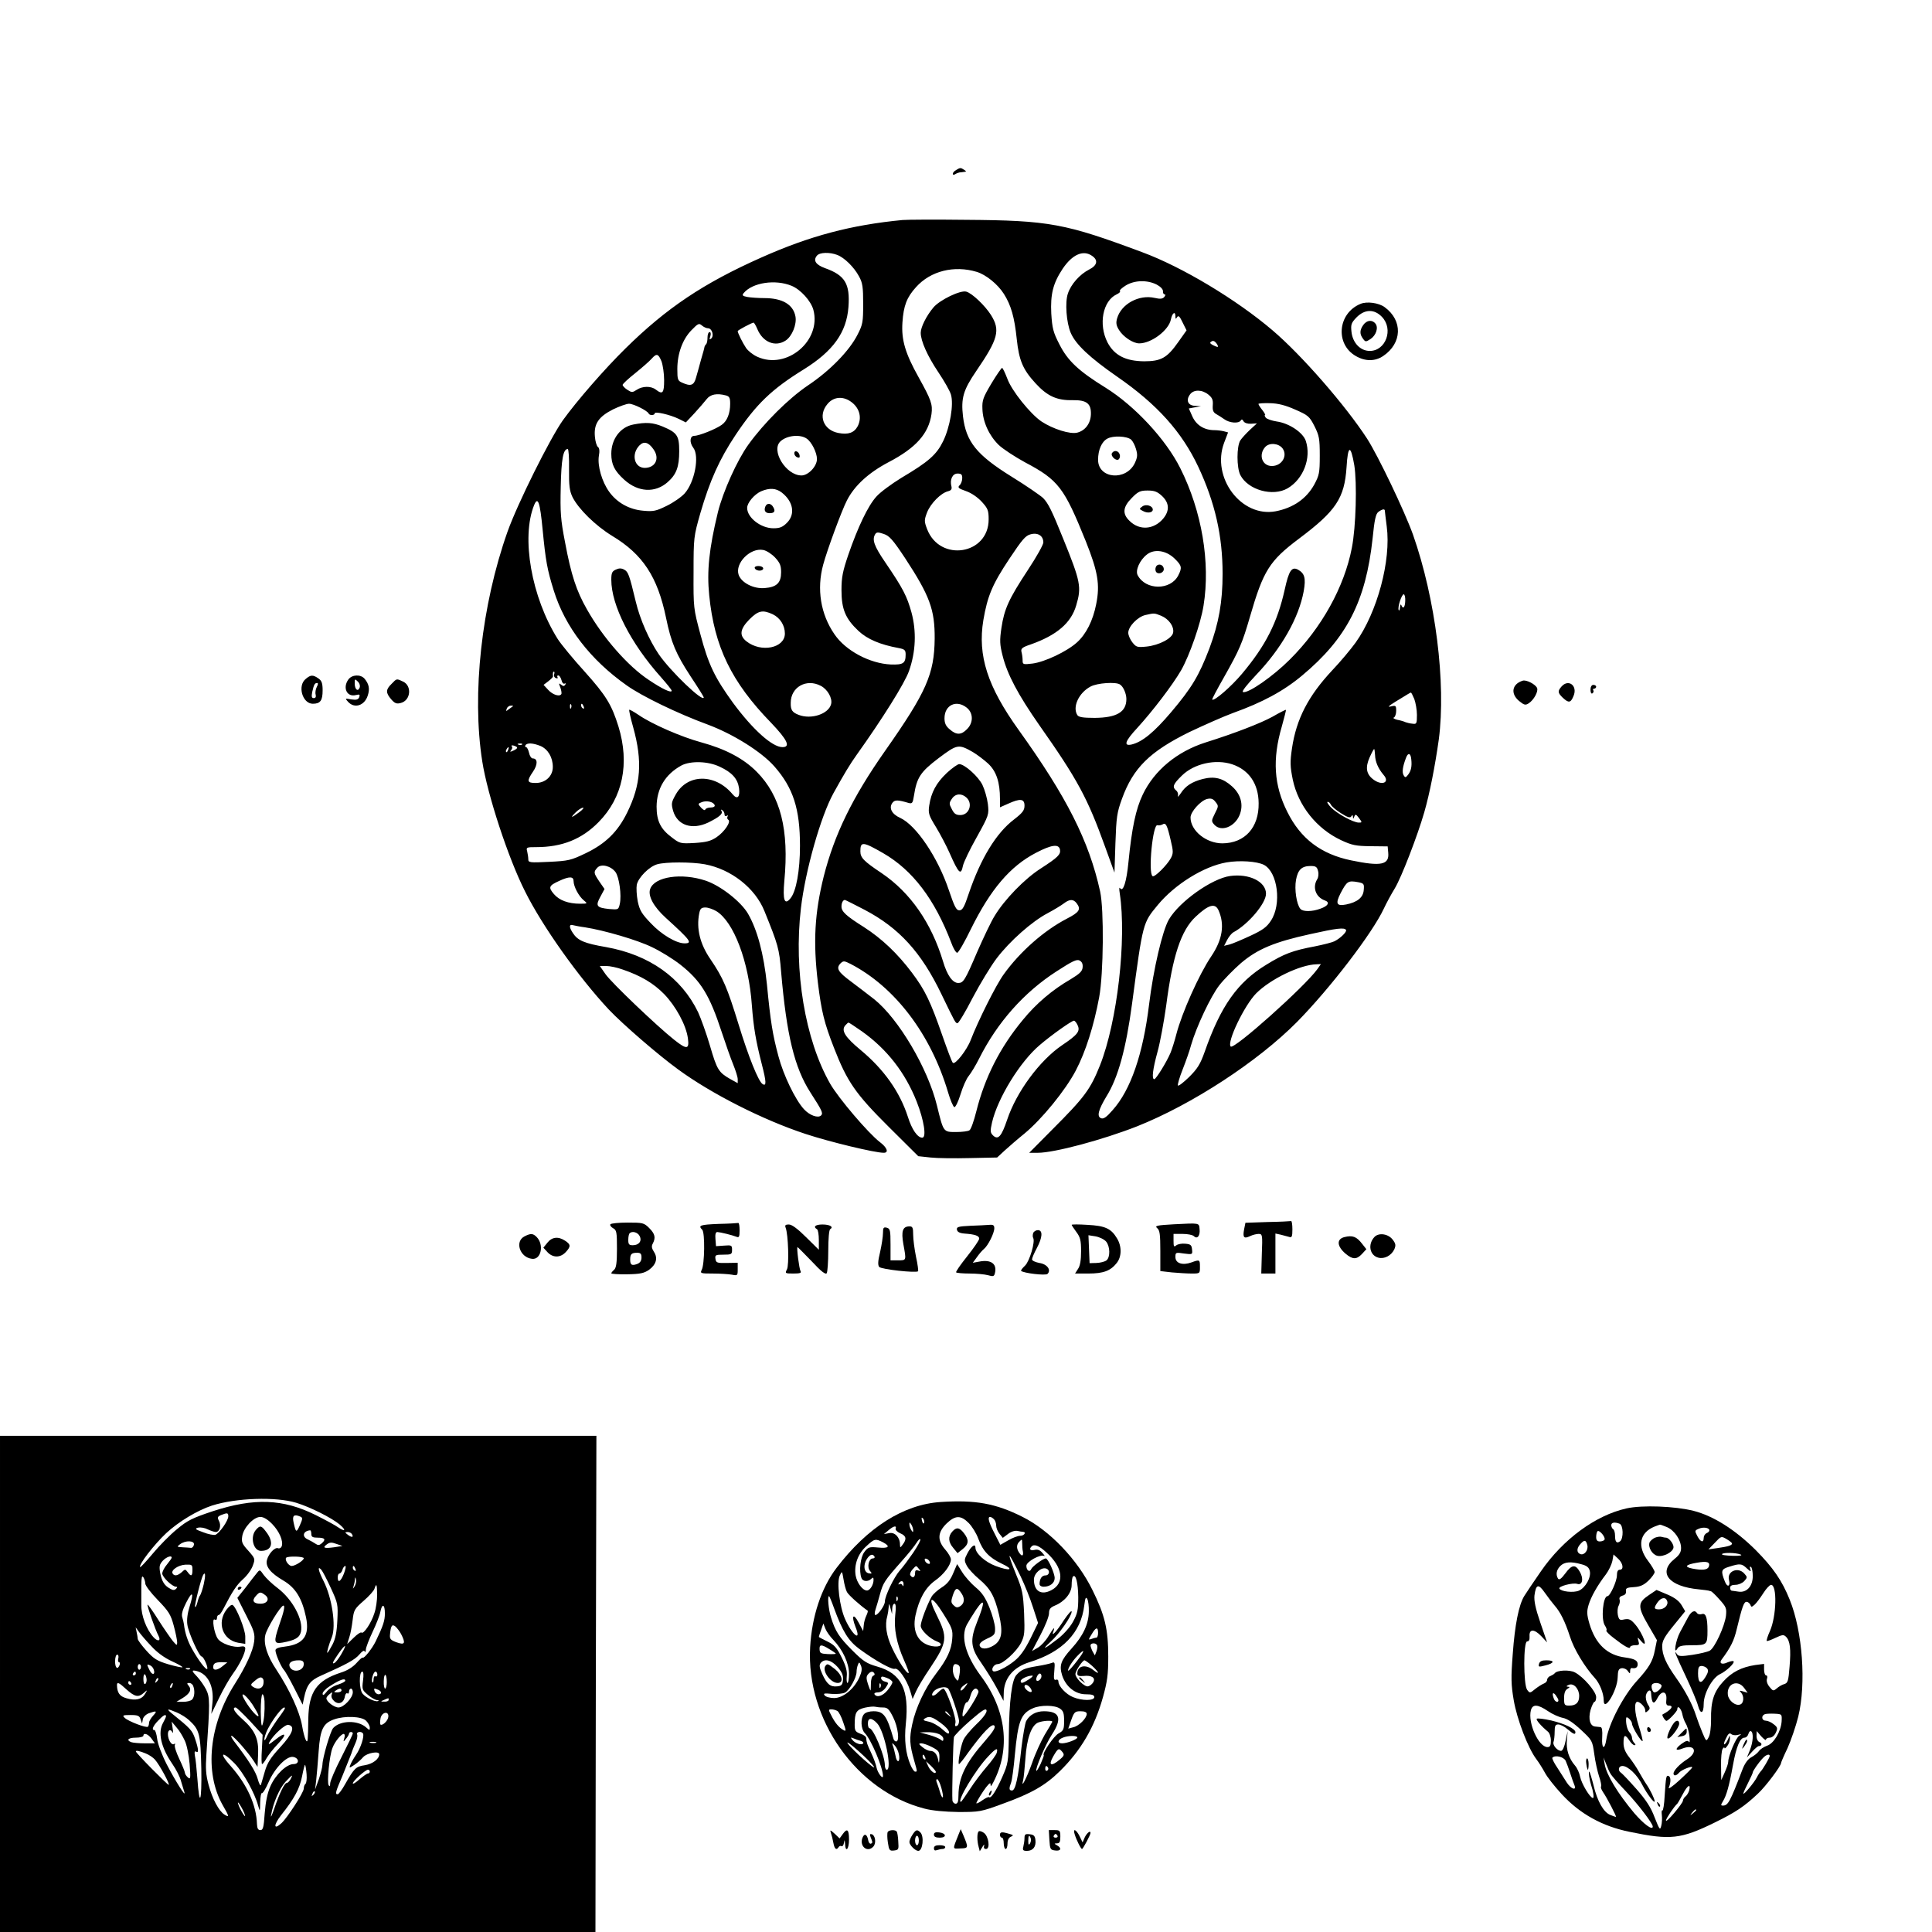 <?xml version="1.0" standalone="no"?>
<!DOCTYPE svg PUBLIC "-//W3C//DTD SVG 20010904//EN"
 "http://www.w3.org/TR/2001/REC-SVG-20010904/DTD/svg10.dtd">
<svg version="1.0" xmlns="http://www.w3.org/2000/svg"
 width="1024pt" height="1024pt" viewBox="0 0 1024 1024"
 preserveAspectRatio="xMidYMid meet">

<g transform="translate(0,1024) scale(0.1,-0.1)"
fill="#000000" stroke="none">
<path d="M5068 9339 c-10 -5 -18 -15 -18 -20 0 -6 6 -7 13 -2 6 4 17 8 22 9 6
0 17 2 25 3 13 1 13 2 0 11 -18 12 -21 12 -42 -1z"/>
<path d="M4785 9074 c-273 -26 -492 -84 -750 -199 -306 -136 -503 -268 -720
-482 -110 -108 -258 -278 -332 -381 -68 -96 -240 -441 -293 -590 -138 -390
-190 -860 -134 -1217 28 -179 138 -514 227 -690 92 -185 285 -456 444 -626 75
-79 261 -240 367 -317 176 -129 450 -268 675 -342 127 -42 367 -100 415 -100
28 0 18 28 -21 57 -61 47 -218 231 -263 309 -133 233 -194 598 -155 930 23
199 105 487 172 609 58 105 89 156 124 205 135 189 255 380 277 444 36 102 40
210 13 310 -24 86 -44 126 -138 264 -61 89 -72 122 -54 151 7 11 15 11 45 1
30 -10 48 -30 113 -128 131 -200 158 -273 157 -427 -2 -187 -43 -282 -263
-595 -174 -248 -268 -442 -325 -665 -48 -193 -57 -347 -31 -563 19 -155 34
-214 85 -345 70 -180 114 -244 290 -419 l157 -156 65 -7 c35 -4 129 -5 209 -3
l144 3 40 37 c22 20 69 61 105 90 92 76 217 229 272 334 52 99 96 238 124 389
23 124 26 464 5 560 -59 268 -177 501 -431 855 -166 231 -219 395 -188 583 22
128 47 189 139 327 66 99 84 121 111 128 39 11 68 -8 68 -43 0 -12 -37 -78
-82 -146 -102 -155 -125 -207 -140 -306 -10 -68 -9 -89 6 -148 25 -100 82
-207 195 -369 202 -287 255 -385 349 -646 l49 -135 5 155 c5 140 8 163 35 237
59 163 148 250 357 353 78 37 182 83 231 101 156 56 268 116 367 199 236 197
337 393 373 725 10 101 17 132 31 142 20 15 34 17 34 6 0 -5 5 -42 10 -83 24
-180 -50 -455 -165 -616 -26 -36 -82 -103 -125 -148 -126 -135 -189 -257 -212
-411 -11 -75 -10 -97 4 -167 29 -138 126 -260 256 -321 58 -27 78 -31 157 -32
l90 -1 3 -34 c6 -64 -38 -73 -197 -40 -159 33 -267 114 -338 257 -71 141 -80
279 -29 453 13 47 23 86 22 88 -2 1 -34 -15 -72 -37 -62 -34 -198 -87 -354
-136 -151 -48 -272 -148 -333 -276 -37 -77 -58 -177 -76 -359 -10 -103 -28
-160 -44 -138 -5 8 -6 -2 -2 -27 37 -244 -13 -680 -105 -912 -51 -127 -81
-168 -253 -340 l-122 -123 45 0 c89 0 345 69 526 140 292 116 640 343 849 554
175 178 399 470 460 601 13 28 39 76 58 107 35 58 120 278 156 403 29 101 57
244 77 386 39 298 -17 745 -137 1086 -45 125 -184 416 -243 508 -115 177 -348
444 -501 574 -191 163 -479 336 -690 414 -410 153 -493 169 -940 172 -159 2
-308 1 -330 -1z m-348 -185 c38 -14 90 -65 116 -114 19 -34 22 -57 22 -145 0
-97 -2 -110 -30 -164 -43 -85 -146 -191 -263 -269 -102 -69 -232 -198 -315
-313 -60 -83 -135 -250 -162 -359 -47 -194 -59 -312 -46 -440 27 -273 118
-460 328 -676 86 -90 105 -129 60 -129 -54 0 -158 94 -262 235 -97 134 -130
202 -173 364 -36 135 -37 138 -36 326 0 187 1 192 36 315 50 172 101 286 187
415 109 163 191 242 361 347 156 97 227 196 237 331 9 123 -18 168 -125 206
-49 18 -63 41 -42 66 15 18 67 19 107 4z m1351 -5 c34 -23 28 -51 -16 -73 -49
-25 -96 -78 -112 -127 -16 -46 -8 -154 15 -208 26 -61 100 -131 247 -233 211
-146 342 -292 429 -477 89 -190 129 -366 129 -567 0 -149 -20 -262 -70 -396
-55 -144 -93 -208 -203 -338 -91 -107 -152 -157 -209 -171 -45 -10 -35 18 30
88 82 90 186 226 232 305 45 79 104 248 119 343 37 229 -9 501 -123 728 -77
154 -242 331 -396 427 -144 89 -201 143 -245 230 -33 64 -38 85 -43 163 -5
102 9 160 60 237 51 76 109 102 156 69z m-611 -85 c49 -15 111 -65 144 -117
38 -60 56 -124 68 -239 12 -113 32 -161 99 -234 63 -69 114 -92 198 -90 74 1
98 -18 96 -76 -2 -48 -30 -85 -72 -96 -38 -10 -129 19 -190 59 -59 40 -158
163 -181 227 -12 31 -24 57 -28 57 -3 0 -29 -37 -56 -82 -44 -74 -50 -89 -48
-135 2 -69 35 -141 86 -191 23 -22 86 -63 139 -92 178 -94 208 -134 323 -419
64 -161 76 -229 55 -333 -17 -87 -53 -159 -102 -203 -53 -48 -171 -104 -236
-112 -50 -6 -52 -5 -52 18 0 13 -3 33 -6 44 -4 17 3 24 48 39 139 49 215 114
242 207 29 97 24 125 -69 354 -60 149 -79 187 -106 215 -15 14 -90 66 -168
114 -185 115 -241 185 -257 319 -11 96 1 139 70 240 117 171 129 217 78 298
-32 50 -99 114 -130 123 -30 10 -142 -44 -175 -84 -37 -44 -67 -104 -67 -134
0 -43 35 -122 94 -210 31 -46 61 -99 66 -117 16 -52 -5 -173 -41 -247 -35 -72
-77 -109 -222 -195 -52 -32 -112 -76 -132 -99 -44 -48 -98 -161 -149 -309 -30
-88 -36 -120 -36 -187 0 -101 21 -151 90 -216 47 -44 115 -73 214 -91 31 -6
36 -11 36 -34 0 -47 -13 -55 -78 -53 -112 5 -240 73 -299 160 -74 107 -95 240
-60 369 20 75 98 287 126 341 40 78 114 146 220 202 146 76 213 152 228 255 7
52 -2 76 -68 195 -71 127 -92 198 -86 290 6 90 23 134 72 188 77 86 202 117
322 81z m-981 -74 c48 -20 102 -80 115 -127 44 -164 -142 -320 -297 -249 -23
10 -50 32 -60 47 -18 27 -44 79 -44 89 0 5 76 45 84 45 3 0 12 -15 20 -34 29
-70 95 -97 150 -61 34 22 60 86 52 128 -12 63 -69 97 -165 97 -32 0 -73 3 -90
6 -26 5 -29 9 -19 21 46 55 167 74 254 38z m1934 7 c21 -11 34 -25 34 -35 -1
-9 3 -17 8 -17 6 0 6 -5 -1 -14 -9 -10 -21 -12 -51 -5 -83 19 -177 -32 -199
-108 -7 -24 -5 -38 10 -62 22 -36 74 -71 107 -71 65 0 157 70 168 127 7 35 24
46 24 16 0 -15 2 -15 9 -4 7 11 14 4 29 -28 l21 -42 -44 -62 c-59 -84 -91
-102 -181 -102 -99 1 -158 32 -194 100 -49 96 -25 221 49 255 13 6 21 14 17
17 -4 4 10 17 31 30 46 28 113 30 163 5z m-2377 -232 c20 0 33 -38 17 -54 -10
-8 -11 -6 -5 12 4 13 2 22 -4 22 -6 0 -11 -13 -11 -28 0 -16 -3 -32 -7 -36 -5
-4 -8 -11 -9 -14 0 -4 -8 -34 -18 -67 -9 -33 -21 -77 -27 -97 -11 -41 -28 -47
-74 -26 -23 10 -25 17 -25 72 0 82 28 158 75 206 35 36 40 38 55 25 9 -8 24
-15 33 -15z m2702 -98 c-2 -2 -13 2 -25 8 -17 9 -20 14 -9 20 8 6 17 2 25 -8
7 -9 11 -18 9 -20z m-2949 -77 c7 -19 14 -64 14 -100 0 -69 -8 -78 -44 -50
-26 20 -71 19 -101 -1 -23 -15 -27 -15 -50 0 -14 9 -25 21 -25 26 0 5 30 33
68 63 37 30 76 64 86 76 26 29 35 27 52 -14z m2898 -176 c21 -17 26 -28 24
-56 -2 -27 2 -38 17 -47 11 -6 31 -19 44 -28 27 -20 76 -24 87 -7 5 8 9 7 15
-4 6 -9 21 -14 40 -13 l31 2 -37 -34 c-20 -19 -43 -44 -51 -56 -20 -32 -20
-144 0 -184 41 -79 172 -116 251 -70 83 49 126 160 96 251 -15 45 -89 94 -154
103 -26 4 -52 13 -58 20 -6 8 -8 14 -4 14 3 0 -3 12 -14 26 -12 15 -21 29 -21
33 0 3 27 5 61 4 44 -1 82 -11 134 -34 68 -30 75 -35 102 -88 25 -50 28 -66
28 -156 0 -92 -3 -104 -29 -153 -42 -76 -112 -124 -205 -142 -182 -34 -342
179 -273 363 l21 55 -22 6 c-12 3 -35 6 -50 6 -54 0 -96 26 -117 72 l-19 43
32 6 32 6 -31 2 c-37 1 -50 29 -27 60 19 27 63 27 97 0z m-2556 -5 c18 -5 22
-13 22 -44 0 -51 -16 -92 -45 -112 -30 -22 -120 -58 -145 -58 -24 0 -27 -35
-5 -64 33 -44 7 -181 -46 -241 -17 -19 -60 -49 -95 -66 -57 -28 -71 -31 -124
-26 -74 6 -139 42 -181 100 -39 54 -63 138 -55 190 5 26 3 43 -5 48 -6 4 -14
29 -16 55 -6 67 19 105 96 144 33 16 72 30 85 30 24 0 98 -37 104 -52 5 -11
32 -10 32 1 0 12 82 -7 127 -29 l38 -19 45 48 c25 27 54 61 65 75 20 26 54 33
103 20z m671 -40 c38 -32 49 -80 27 -123 -19 -35 -50 -46 -102 -36 -80 15
-110 93 -58 154 34 41 88 43 133 5z m-243 -189 c26 -18 54 -74 54 -108 0 -39
-46 -87 -82 -87 -83 0 -165 135 -110 182 35 31 104 37 138 13z m1719 -5 c8 -7
20 -29 26 -50 9 -31 8 -43 -6 -74 -46 -97 -195 -84 -195 17 0 52 19 96 49 112
30 17 103 14 126 -5z m803 -47 c28 -39 -4 -93 -57 -93 -52 0 -72 60 -35 101
22 24 71 20 92 -8z m-3782 -110 c-1 -88 3 -115 18 -147 32 -64 122 -152 210
-206 163 -98 241 -217 286 -434 27 -132 53 -193 131 -312 38 -57 69 -107 69
-110 0 -31 -176 137 -239 229 -50 74 -99 184 -121 277 -35 145 -40 159 -62
171 -15 8 -27 8 -44 0 -20 -9 -24 -18 -24 -54 0 -135 102 -336 263 -516 31
-35 57 -67 57 -72 0 -14 -50 9 -121 57 -111 73 -244 225 -328 374 -56 98 -84
183 -116 355 -24 123 -26 159 -23 295 3 146 13 200 37 200 5 0 8 -48 7 -107z
m4162 21 c15 -93 9 -327 -13 -438 -40 -207 -160 -424 -329 -592 -89 -89 -221
-181 -248 -172 -8 3 21 39 69 90 135 141 227 303 253 445 12 69 5 94 -31 114
-33 17 -48 -6 -70 -107 -39 -174 -101 -296 -226 -445 -57 -68 -148 -147 -158
-137 -2 2 26 55 62 118 83 147 97 180 138 321 71 245 103 296 260 414 196 147
241 214 252 379 7 118 22 121 41 10z m-2078 -68 c0 -14 -6 -31 -14 -38 -12
-12 -6 -17 34 -31 29 -10 62 -33 84 -57 32 -35 36 -46 36 -93 0 -187 -258
-228 -326 -52 -16 42 -16 48 0 90 19 47 72 101 110 111 17 4 22 11 19 25 -10
36 5 69 32 69 20 0 25 -5 25 -24z m-956 -77 c61 -48 72 -115 27 -160 -23 -23
-38 -29 -72 -29 -66 0 -139 56 -139 108 0 27 38 72 74 88 45 19 79 17 110 -7z
m2015 -18 c39 -37 41 -78 6 -120 -49 -58 -125 -64 -177 -13 -41 38 -37 75 11
123 33 34 45 39 84 39 36 0 51 -6 76 -29z m-3283 -178 c16 -165 24 -211 59
-323 60 -193 194 -367 387 -503 80 -57 270 -149 428 -207 135 -50 287 -145
355 -223 99 -113 135 -224 135 -420 0 -131 -20 -243 -51 -279 -31 -38 -41 -8
-32 92 26 272 -20 452 -146 579 -69 70 -165 121 -293 156 -107 29 -263 97
-334 146 -25 17 -47 29 -49 27 -2 -2 7 -44 21 -93 50 -180 41 -304 -32 -452
-50 -102 -115 -165 -219 -215 -79 -38 -92 -41 -195 -46 -103 -5 -110 -4 -110
14 0 10 -3 29 -6 42 -6 21 -3 22 48 22 137 0 242 42 331 133 128 130 165 310
105 506 -36 116 -66 165 -179 291 -61 67 -125 145 -143 173 -139 221 -195 538
-125 710 20 48 31 16 45 -130z m1232 -148 c26 -28 32 -43 32 -78 0 -56 -23
-79 -87 -84 -59 -5 -123 28 -138 70 -21 61 61 145 130 132 17 -3 45 -21 63
-40z m2118 -6 c38 -37 40 -48 19 -89 -41 -80 -173 -79 -215 1 -14 25 11 81 49
110 39 31 102 22 147 -22z m1222 -224 c-1 -35 -12 -46 -21 -22 -3 6 -6 1 -7
-13 -1 -14 -4 -19 -7 -13 -6 16 16 83 27 83 5 0 9 -16 8 -35z m-3352 -71 c39
-19 64 -59 64 -102 0 -77 -126 -103 -204 -41 -39 31 -34 65 16 116 47 47 70
52 124 27z m2059 -8 c40 -17 68 -56 63 -88 -4 -31 -74 -68 -141 -75 -50 -5
-55 -3 -75 22 -12 15 -22 38 -22 51 0 33 49 84 90 94 49 11 47 11 85 -4z
m-3218 -310 c-3 -8 1 -17 9 -20 9 -3 12 -1 9 4 -3 6 -2 10 4 10 6 0 13 -11 17
-25 3 -14 11 -22 17 -18 6 3 7 1 3 -6 -6 -9 -11 -9 -22 0 -13 10 -13 8 -4 -15
5 -15 8 -31 5 -35 -9 -15 -45 -4 -69 22 l-25 27 25 19 c14 11 25 22 25 25 -2
18 0 26 5 26 3 0 4 -6 1 -14z m1413 -61 c36 -18 63 -66 55 -97 -13 -52 -105
-83 -172 -57 -34 13 -43 26 -42 64 0 83 83 130 159 90z m1586 7 c18 -11 34
-49 34 -77 0 -69 -51 -99 -168 -100 -63 0 -85 4 -92 15 -27 43 8 118 70 151
35 19 134 26 156 11z m1560 -77 c7 -19 14 -57 14 -84 0 -46 -2 -50 -22 -47
-13 1 -30 5 -38 8 -8 4 -28 10 -45 13 -16 4 -24 10 -17 12 6 3 12 18 12 35 0
28 -2 30 -27 24 -21 -5 -15 1 22 24 73 45 80 49 83 49 2 1 10 -15 18 -34z
m-4469 -47 c-3 -8 -6 -5 -6 6 -1 11 2 17 5 13 3 -3 4 -12 1 -19z m67 6 c3 -8
2 -12 -4 -9 -6 3 -10 10 -10 16 0 14 7 11 14 -7z m2030 -5 c35 -28 36 -80 1
-114 -30 -31 -56 -32 -91 -1 -21 17 -28 33 -28 59 0 70 63 100 118 56z m-2405
8 c-2 -1 -12 -9 -22 -16 -15 -12 -17 -12 -11 3 3 9 13 16 22 16 8 0 13 -1 11
-3z m48 -203 c-3 -3 -12 -4 -19 -1 -8 3 -5 6 6 6 11 1 17 -2 13 -5z m98 -8
c39 -17 65 -60 65 -111 0 -49 -39 -85 -91 -85 -46 0 -48 10 -14 60 26 38 25
70 -1 70 -8 0 -17 14 -20 30 -4 17 -11 30 -16 30 -5 0 -6 5 -3 10 9 14 40 12
80 -4z m-128 -4 c8 -5 3 -11 -13 -19 -21 -10 -23 -9 -15 1 6 7 8 16 4 19 -9 9
9 8 24 -1z m2419 -28 c22 -13 59 -41 81 -61 44 -41 63 -99 63 -188 l0 -44 43
19 c64 29 87 27 87 -10 0 -25 -10 -38 -55 -73 -95 -72 -177 -207 -240 -392
-24 -73 -34 -90 -50 -90 -17 0 -26 19 -56 107 -58 173 -173 344 -258 383 -45
20 -62 54 -40 81 12 15 28 15 85 -2 19 -5 22 0 28 38 15 97 34 126 130 199
100 75 106 76 182 33z m-2463 11 c-3 -9 -8 -14 -10 -11 -3 3 -2 9 2 15 9 16
15 13 8 -4z m4595 -27 c1 -36 17 -72 45 -105 36 -41 -9 -60 -56 -23 -36 28
-41 63 -18 115 11 25 22 45 24 45 2 0 4 -14 5 -32z m192 -23 c4 -37 -1 -60
-16 -80 -13 -17 -16 -18 -24 -5 -10 16 -6 46 12 93 11 30 25 26 28 -8z m-3665
-39 c65 -30 95 -64 102 -114 6 -47 -9 -62 -34 -32 -92 111 -240 110 -302 -2
-23 -41 -24 -48 -13 -87 23 -76 100 -101 185 -61 59 29 80 47 71 61 -4 8 -3
10 4 5 7 -4 12 -14 12 -22 0 -9 5 -12 12 -8 6 4 8 3 4 -4 -3 -6 -2 -13 4 -17
16 -10 -20 -64 -63 -93 -30 -20 -54 -26 -115 -30 -76 -4 -79 -3 -122 30 -59
44 -80 87 -80 163 1 96 46 171 132 218 48 25 141 23 203 -7z m2716 13 c89 -30
139 -103 140 -206 2 -129 -73 -212 -192 -213 -86 0 -169 67 -169 137 0 30 53
89 87 98 21 5 32 2 45 -15 17 -21 17 -23 -3 -62 -19 -38 -19 -41 -3 -59 36
-40 108 -12 134 51 22 54 7 110 -40 152 -49 44 -93 55 -156 39 -57 -15 -91
-37 -116 -76 -11 -16 -18 -22 -15 -13 3 9 -1 22 -9 28 -22 19 -17 33 30 79 65
64 179 89 267 60z m-2743 -217 c2 -7 -7 -12 -21 -12 -14 0 -27 -5 -29 -11 -2
-6 -12 -1 -22 10 -18 20 -18 21 5 30 26 9 61 1 67 -17z m3266 3 c3 -8 27 -29
53 -45 35 -22 49 -27 55 -17 6 9 8 8 9 -3 0 -12 2 -12 7 2 6 14 9 13 25 -8 17
-23 17 -24 -1 -24 -29 0 -115 47 -147 80 -16 16 -24 30 -18 30 6 0 13 -7 17
-15z m-3984 -40 c-43 -32 -50 -32 -19 -1 13 13 30 24 38 25 8 1 0 -10 -19 -24z
m3135 -149 c14 -58 14 -69 1 -94 -20 -37 -86 -103 -97 -96 -25 15 1 280 26
270 7 -2 18 0 26 4 18 12 25 -2 44 -84z m-1524 -68 c156 -90 273 -244 361
-475 10 -29 25 -53 31 -53 7 0 40 58 74 128 103 208 207 331 344 402 82 43
121 48 127 17 5 -26 -12 -42 -100 -99 -87 -55 -194 -166 -246 -252 -19 -30
-60 -117 -93 -192 -64 -150 -73 -164 -100 -164 -30 0 -59 40 -81 115 -62 204
-173 364 -325 467 -96 64 -113 82 -113 116 0 53 13 52 121 -10z m2018 -62 c73
-38 95 -209 37 -296 -22 -34 -44 -50 -109 -80 -45 -21 -95 -42 -110 -46 l-29
-7 16 31 c9 17 24 36 34 41 78 42 172 153 172 204 0 64 -89 108 -190 94 -96
-13 -269 -135 -325 -231 -34 -59 -82 -263 -105 -452 -32 -261 -97 -451 -193
-558 -32 -37 -48 -48 -61 -43 -24 9 -15 44 29 117 61 98 103 251 135 490 58
434 57 427 136 523 91 110 244 205 364 226 69 12 162 6 199 -13z m-2963 3
c139 -26 267 -126 316 -249 72 -178 78 -197 88 -321 29 -337 71 -508 155 -639
61 -95 69 -110 57 -122 -16 -16 -61 0 -91 33 -46 50 -109 181 -135 280 -31
115 -42 183 -61 380 -17 163 -51 291 -101 377 -38 64 -144 147 -223 174 -128
43 -272 22 -295 -44 -13 -36 18 -94 83 -153 132 -120 143 -135 99 -135 -44 0
-123 47 -179 107 -48 50 -59 68 -69 116 -6 32 -8 71 -5 88 9 39 66 96 108 108
45 13 182 13 253 0z m-474 -41 c20 -27 33 -123 23 -169 -7 -31 -8 -31 -57 -27
-66 7 -73 16 -46 65 l22 41 -27 39 c-31 46 -32 51 -11 74 20 22 71 10 96 -23z
m3724 5 c4 -14 2 -34 -5 -44 -26 -43 -7 -95 42 -112 27 -10 16 -29 -24 -43
-45 -17 -94 -17 -107 -1 -20 24 -32 103 -23 153 10 55 31 74 78 74 27 0 34 -5
39 -27z m-3946 -53 c0 -29 28 -81 54 -102 21 -17 21 -18 -19 -18 -63 0 -111
18 -139 51 -31 36 -27 45 28 70 54 25 76 24 76 -1z m4159 -6 c30 -6 32 -9 29
-42 -3 -39 -34 -64 -93 -76 -51 -10 -58 4 -30 59 34 65 40 69 94 59z m-2617
-146 c183 -96 301 -225 408 -448 74 -153 74 -153 85 -153 6 0 42 60 80 134 39
74 96 168 127 209 69 91 187 196 271 240 34 18 73 42 86 52 30 23 50 23 67 1
25 -33 15 -48 -53 -83 -119 -62 -246 -173 -333 -294 -41 -56 -137 -249 -175
-348 -20 -53 -83 -134 -95 -121 -5 4 -29 69 -55 143 -64 184 -92 242 -162 335
-76 101 -159 180 -254 241 -95 60 -119 82 -119 109 0 20 8 35 18 35 2 0 49
-23 104 -52z m1876 -2 c34 -76 22 -156 -39 -246 -64 -95 -155 -299 -184 -411
-9 -35 -23 -80 -31 -99 -20 -48 -77 -140 -86 -140 -15 0 -8 54 17 145 14 50
34 160 46 245 34 264 79 399 156 471 68 64 103 74 121 35z m-2662 -5 c93 -56
173 -268 189 -500 9 -117 21 -188 52 -309 25 -97 26 -121 5 -108 -22 13 -75
145 -127 315 -61 198 -82 247 -149 346 -56 81 -76 163 -60 244 5 25 11 31 33
31 14 0 40 -9 57 -19z m-696 -86 c103 -16 280 -68 355 -105 45 -21 113 -63
151 -93 108 -85 155 -161 219 -357 21 -63 48 -141 61 -172 13 -32 24 -67 24
-78 l0 -21 -40 22 c-61 35 -70 49 -107 176 -19 65 -48 145 -63 178 -89 184
-259 304 -487 345 -117 20 -151 35 -177 75 -21 32 -20 48 2 41 9 -2 37 -8 62
-11z m4034 -14 c6 -9 -28 -43 -61 -60 -12 -6 -59 -18 -104 -27 -117 -22 -163
-39 -257 -97 -153 -93 -242 -219 -327 -462 -24 -67 -38 -89 -83 -134 -31 -30
-57 -50 -59 -44 -2 6 9 44 25 84 16 41 37 99 45 130 28 97 104 258 149 316 24
31 76 84 115 118 87 74 176 112 368 154 139 31 181 36 189 22z m-1396 -199
c-2 -21 -17 -34 -63 -62 -97 -56 -183 -129 -254 -216 -121 -146 -201 -304
-246 -483 -13 -52 -29 -98 -37 -102 -7 -5 -39 -9 -70 -9 -69 0 -67 -2 -102
140 -48 197 -203 460 -333 564 -32 25 -87 67 -123 94 -69 51 -80 70 -55 96 15
14 19 14 53 -3 235 -122 425 -371 517 -681 12 -41 27 -76 33 -78 6 -2 21 29
33 68 12 39 31 83 44 98 12 15 37 56 55 92 96 191 237 350 409 461 85 55 108
66 123 58 13 -7 18 -19 16 -37z m1244 -9 c-66 -92 -441 -427 -459 -410 -22 22
72 218 135 282 76 76 233 152 320 154 l23 1 -19 -27z m-3681 -2 c96 -33 162
-72 219 -130 62 -64 117 -165 126 -235 8 -59 -6 -60 -73 -7 -92 73 -334 304
-364 348 l-30 43 34 0 c19 0 58 -8 88 -19z m2411 -296 c14 -31 -1 -50 -83
-105 -119 -81 -242 -248 -291 -395 -30 -89 -48 -109 -75 -83 -15 15 -15 24 -5
69 30 129 149 323 254 411 62 53 168 128 180 128 5 0 14 -11 20 -25z m-1143
-32 c132 -94 229 -218 290 -373 38 -97 53 -190 29 -190 -25 0 -55 43 -76 110
-43 133 -126 251 -251 355 -82 68 -104 103 -81 130 7 8 15 15 17 15 3 0 35
-21 72 -47z"/>
<path d="M3357 7990 c-69 -13 -117 -77 -117 -155 0 -57 17 -91 69 -138 73 -66
163 -71 229 -13 47 41 62 81 62 165 0 82 -11 98 -87 130 -53 22 -89 24 -156
11z m107 -132 c34 -48 10 -97 -46 -98 -57 0 -74 74 -28 120 23 23 48 16 74
-22z"/>
<path d="M4210 7837 c0 -8 7 -18 16 -21 11 -4 14 -1 12 11 -4 21 -28 30 -28
10z"/>
<path d="M5894 7839 c-10 -16 23 -46 36 -33 6 6 8 18 4 27 -7 19 -29 22 -40 6z"/>
<path d="M4056 7554 c-8 -21 1 -34 23 -34 25 0 32 10 20 31 -12 23 -35 25 -43
3z"/>
<path d="M6055 7556 c-18 -13 -18 -14 4 -25 24 -13 51 -8 51 8 0 20 -36 31
-55 17z"/>
<path d="M4000 7231 c0 -5 6 -11 13 -13 17 -7 38 2 31 13 -7 12 -44 12 -44 0z"/>
<path d="M6126 7234 c-4 -10 -2 -22 3 -27 14 -14 43 0 39 20 -4 24 -34 28 -42
7z"/>
<path d="M5018 6143 c-55 -52 -83 -103 -93 -173 -6 -41 -2 -52 36 -114 23 -38
55 -99 71 -135 50 -113 61 -123 72 -69 4 18 36 86 73 151 65 117 65 120 59
175 -4 32 -17 77 -29 102 -22 45 -95 110 -123 110 -8 0 -38 -21 -66 -47z m104
-130 c36 -32 15 -93 -32 -93 -23 0 -33 7 -45 31 -15 28 -15 33 0 55 18 28 51
31 77 7z"/>
<path d="M7210 8629 c-120 -50 -134 -213 -24 -276 50 -29 102 -29 145 0 101
68 105 188 8 259 -31 23 -95 32 -129 17z m115 -69 c62 -65 20 -180 -65 -180
-50 0 -91 43 -97 102 -4 38 -1 47 27 76 44 44 94 45 135 2z"/>
<path d="M7226 8518 c-20 -28 -20 -49 -2 -73 13 -18 15 -18 40 -2 30 20 43 61
26 82 -18 22 -46 18 -64 -7z"/>
<path d="M1621 6642 c-46 -36 -18 -132 37 -132 40 0 52 17 52 71 0 38 -5 51
-22 63 -29 20 -41 20 -67 -2z m58 -43 c-6 -12 -9 -30 -6 -40 3 -12 0 -19 -10
-19 -11 0 -13 7 -8 33 9 39 13 47 26 47 6 0 5 -8 -2 -21z"/>
<path d="M1846 6638 c-31 -44 -7 -94 40 -82 20 5 23 3 18 -11 -5 -13 -15 -16
-42 -12 -34 6 -34 6 -17 -13 34 -37 87 -20 104 33 12 36 7 61 -17 90 -21 24
-67 22 -86 -5z m60 -43 c-9 -23 -26 -9 -26 23 0 24 1 25 16 10 10 -9 14 -24
10 -33z"/>
<path d="M2075 6615 c-31 -30 -31 -47 -2 -81 19 -22 29 -26 51 -20 53 13 61
92 11 114 -34 16 -32 16 -60 -13z"/>
<path d="M8070 6632 c-56 -18 -65 -68 -19 -107 27 -22 34 -24 51 -13 28 18 52
63 45 81 -8 20 -58 46 -77 39z"/>
<path d="M8277 6602 c-22 -25 -21 -34 6 -60 31 -29 42 -28 57 9 23 54 -26 92
-63 51z"/>
<path d="M8430 6584 c0 -14 4 -23 10 -19 6 4 8 11 5 16 -4 5 -1 9 4 9 6 0 11
5 11 10 0 6 -7 10 -15 10 -9 0 -15 -10 -15 -26z"/>
<path d="M6718 3763 l-117 -4 -7 -35 c-8 -43 -1 -51 31 -36 14 7 35 12 46 12
20 0 21 -5 17 -105 l-3 -105 38 0 37 0 0 106 0 106 28 -6 c15 -4 35 -9 45 -12
14 -5 17 2 17 40 0 25 -3 45 -7 44 -5 -1 -61 -4 -125 -5z"/>
<path d="M3235 3751 c-3 -6 4 -15 15 -21 18 -10 20 -20 20 -109 0 -75 -4 -101
-15 -111 -8 -7 -15 -15 -15 -19 0 -3 38 -6 84 -5 69 1 90 6 115 23 39 28 49
63 27 96 -12 19 -14 30 -6 44 16 31 12 51 -19 82 -28 28 -34 29 -115 29 -46 0
-87 -4 -91 -9z m155 -62 c14 -26 -3 -49 -36 -49 -20 0 -24 5 -24 28 0 16 3 32
7 35 13 14 43 6 53 -14z m10 -114 c0 -17 -7 -28 -22 -34 -29 -11 -38 -6 -38
23 0 29 7 36 37 36 18 0 23 -5 23 -25z"/>
<path d="M3808 3753 c-98 -4 -109 -8 -86 -31 15 -15 13 -184 -3 -213 -9 -18
-5 -19 59 -19 38 0 84 -3 101 -6 30 -6 31 -5 31 28 l0 35 -57 -1 c-53 -1 -58
1 -61 22 -3 20 1 22 42 22 43 0 46 2 46 26 0 24 -3 25 -42 22 l-43 -3 -3 38
c-2 25 1 37 10 37 17 -1 78 -16 101 -25 14 -6 17 -1 17 34 0 23 -3 40 -7 39
-5 -1 -52 -4 -105 -5z"/>
<path d="M6221 3751 c-90 -5 -102 -8 -88 -20 14 -11 17 -33 17 -121 l0 -107
61 -7 c34 -3 82 -6 105 -6 44 0 44 0 44 35 0 39 -1 40 -45 24 -47 -17 -85 -5
-85 28 0 25 1 26 46 19 45 -6 45 -5 42 22 -2 23 -8 28 -36 30 -18 2 -40 -2
-48 -9 -12 -10 -14 -6 -14 25 l0 36 48 0 c26 0 53 -5 60 -12 18 -18 34 3 30
38 -3 33 2 32 -137 25z"/>
<path d="M4164 3733 c14 -35 19 -199 7 -221 -11 -21 -10 -22 34 -22 35 0 44 3
38 13 -7 11 -22 127 -16 127 2 0 35 -34 75 -75 51 -55 74 -72 80 -63 4 7 8 61
8 120 0 61 4 109 10 113 20 12 -1 25 -41 25 -37 0 -51 -12 -29 -25 6 -3 10
-29 10 -58 l0 -51 -68 67 c-44 44 -75 67 -91 67 -18 0 -22 -4 -17 -17z"/>
<path d="M5142 3743 c-63 -3 -73 -6 -70 -21 2 -11 14 -18 38 -20 58 -4 80 -12
80 -27 0 -8 -29 -50 -64 -94 -35 -44 -62 -82 -58 -85 3 -3 35 -6 71 -6 36 0
80 -4 98 -9 27 -8 32 -6 36 10 13 50 -20 75 -84 62 l-33 -6 22 30 c11 16 28
36 37 43 22 18 55 84 55 110 0 16 -6 20 -27 18 -16 -1 -61 -4 -101 -5z"/>
<path d="M5680 3748 c0 -2 11 -19 25 -38 21 -28 25 -45 25 -102 0 -46 -5 -77
-16 -93 l-16 -25 71 0 c79 0 117 14 150 56 27 34 27 89 1 131 -31 52 -63 66
-156 71 -46 3 -84 3 -84 0z m183 -89 c21 -26 22 -82 2 -99 -9 -7 -32 -13 -53
-14 l-37 -1 -3 74 -3 74 38 -6 c21 -4 46 -16 56 -28z"/>
<path d="M4680 3705 c0 -19 -7 -64 -15 -100 -12 -49 -13 -70 -5 -80 11 -13
195 -33 206 -23 2 3 -2 37 -11 77 -8 40 -15 92 -15 117 0 36 -3 44 -19 44 -37
0 -45 -25 -33 -94 16 -88 17 -86 -28 -86 l-40 0 0 84 c0 75 -2 84 -20 89 -17
4 -20 0 -20 -28z"/>
<path d="M5476 3704 c-3 -9 -3 -20 0 -25 12 -20 -19 -124 -43 -147 -14 -13
-23 -25 -21 -28 13 -12 130 -26 140 -16 21 21 -2 52 -43 58 -21 4 -39 12 -39
19 0 7 11 33 25 59 31 58 33 96 6 96 -10 0 -22 -7 -25 -16z"/>
<path d="M2780 3687 c-53 -27 -25 -112 40 -119 48 -6 65 75 24 116 -19 19 -31
20 -64 3z"/>
<path d="M7286 3685 c-38 -39 -27 -99 20 -111 32 -8 68 11 84 44 9 21 8 30 -8
51 -23 31 -72 39 -96 16z"/>
<path d="M7125 3683 c-42 -11 -39 -49 7 -88 37 -31 58 -32 87 -1 l23 25 -22
28 c-30 39 -51 47 -95 36z"/>
<path d="M2901 3653 l-21 -26 22 -24 c28 -30 68 -30 96 0 28 30 28 41 -3 61
-36 24 -70 20 -94 -11z"/>
<path d="M0 1315 l0 -1315 1578 0 1578 0 2 1315 3 1315 -1581 0 -1580 0 0
-1315z m1570 960 c75 -23 188 -80 230 -115 36 -31 31 -41 -8 -15 -12 9 -65 38
-119 65 -173 86 -326 92 -546 20 -108 -36 -134 -49 -189 -95 -36 -29 -93 -87
-128 -129 -35 -42 -65 -74 -67 -72 -11 10 74 120 138 180 67 62 166 121 242
146 128 41 339 48 447 15z m-360 -72 c0 -23 -48 -91 -69 -98 -9 -2 -38 3 -65
14 -42 15 -45 19 -26 24 13 3 36 -1 51 -9 15 -7 35 -14 43 -14 20 0 30 35 16
60 -9 17 -7 22 12 30 33 13 38 12 38 -7z m381 -1 c14 -6 14 -11 -2 -47 -18
-40 -21 -39 -33 16 -8 36 2 45 35 31z m-148 -40 c38 -39 60 -91 50 -118 -3 -8
-12 -13 -19 -10 -17 7 -50 -28 -59 -62 -9 -35 18 -69 88 -110 64 -38 98 -94
119 -194 20 -97 -13 -143 -110 -155 -35 -4 -52 -10 -52 -20 0 -19 28 -84 44
-103 8 -8 33 -53 57 -100 l43 -85 8 38 c14 67 33 91 90 116 135 60 179 84 202
111 16 19 26 25 29 17 3 -6 6 -2 6 10 1 12 17 54 36 94 19 40 38 88 41 106 9
46 24 41 24 -8 0 -38 -8 -64 -49 -149 -18 -37 -62 -93 -69 -86 -2 3 -17 -11
-33 -29 -19 -21 -49 -40 -82 -50 -129 -42 -170 -101 -173 -245 0 -47 -2 -94
-3 -105 -2 -36 -18 -1 -30 69 -13 74 -66 190 -136 296 -49 73 -69 137 -59 183
7 35 82 157 96 157 10 0 3 -32 -24 -109 -28 -84 -26 -95 20 -87 66 12 90 26
97 57 14 63 -44 172 -125 233 -28 21 -60 52 -72 68 -21 30 -21 30 -37 10 -9
-11 -36 -45 -59 -76 l-44 -55 47 -93 c42 -82 47 -97 42 -139 -6 -49 -44 -132
-101 -222 -138 -216 -164 -470 -66 -644 36 -62 36 -67 10 -51 -30 19 -65 84
-85 160 -14 52 -16 86 -11 160 19 275 19 302 -2 344 -11 21 -32 51 -46 66 -32
33 -32 38 -3 31 59 -15 92 -80 83 -168 l-6 -59 41 84 c22 46 56 105 75 131 35
48 64 108 64 132 0 9 -8 13 -23 10 -39 -8 -106 16 -123 42 -20 30 -32 111 -16
101 7 -4 12 -1 12 8 0 9 4 16 9 16 5 0 16 15 25 33 48 93 69 125 104 157 22
19 45 52 52 72 13 36 13 37 -24 79 -33 36 -37 46 -32 77 7 45 60 102 96 102
17 0 39 -13 63 -38z m207 -52 c0 -16 7 -20 35 -20 38 0 44 -10 19 -31 -12 -10
-19 -10 -32 -1 -10 7 -27 16 -39 22 -34 14 -28 45 10 49 4 1 7 -8 7 -19z m215
-1 c11 -17 0 -20 -21 -4 -17 13 -17 14 -2 15 9 0 20 -5 23 -11z m-837 -56 c-2
-10 -9 -18 -16 -17 -6 1 -27 2 -44 3 -31 2 -32 2 -14 16 29 22 78 20 74 -2z
m742 -14 c-52 -7 -63 -3 -37 16 15 11 25 11 50 2 l32 -11 -45 -7z m-860 -55
c0 -3 -11 -19 -25 -36 -14 -16 -25 -38 -25 -48 0 -19 53 -70 73 -70 8 0 8 -3
0 -11 -8 -8 -17 -8 -30 0 -31 16 -45 38 -54 84 -6 35 -4 45 14 65 19 20 47 30
47 16z m700 -3 c0 -12 -46 -41 -64 -41 -17 0 -39 34 -29 44 10 9 93 7 93 -3z
m-590 -62 c0 -33 -7 -37 -25 -12 -13 17 -14 17 -32 0 -22 -19 -39 -22 -48 -7
-11 17 29 45 68 47 35 1 37 0 37 -28z m803 -19 c-17 -43 -33 -53 -33 -20 0 11
4 20 9 20 5 0 13 9 16 20 3 11 10 20 15 20 5 0 1 -18 -7 -40z m61 24 c3 -8 2
-12 -4 -9 -6 3 -10 10 -10 16 0 14 7 11 14 -7z m-130 -102 c37 -80 38 -86 34
-170 -3 -64 -10 -98 -26 -129 -13 -24 -24 -43 -27 -43 -4 0 7 41 24 83 23 59
1 208 -44 297 -28 55 -34 84 -12 60 7 -8 30 -52 51 -98z m-674 22 c-6 -26 -15
-53 -19 -59 -5 -5 -11 -23 -15 -39 -4 -15 -9 -26 -12 -23 -5 5 32 152 43 170
12 19 13 -4 3 -49z m-310 3 c0 -11 30 -50 66 -87 58 -60 69 -77 85 -137 10
-37 18 -77 18 -88 0 -18 -2 -17 -22 6 -12 15 -47 65 -77 112 -30 48 -56 84
-58 82 -4 -4 42 -136 58 -165 15 -28 -4 -33 -27 -7 -37 41 -65 115 -64 170 0
29 0 77 0 107 1 40 3 51 11 40 5 -8 10 -23 10 -33z m1110 -14 c-11 -17 -11
-17 -6 0 3 10 7 26 7 35 1 15 2 15 6 0 2 -10 -1 -25 -7 -35z m119 -45 c0 -29
-6 -74 -15 -99 -16 -51 -57 -112 -68 -102 -3 4 -22 -8 -41 -27 l-35 -34 11 35
c7 19 14 60 18 92 6 53 10 60 58 102 29 25 55 54 58 65 10 31 13 24 14 -32z
m-994 -63 c-11 -34 -16 -70 -12 -96 6 -44 63 -169 76 -169 10 0 36 -59 29 -66
-7 -6 -47 47 -80 106 -23 40 -38 86 -43 130 -1 8 -5 25 -9 38 -5 15 1 39 21
78 33 65 42 55 18 -21z m400 61 c26 -19 13 -46 -24 -46 -38 0 -48 16 -25 41
20 23 25 23 49 5z m721 -207 c25 -49 20 -59 -23 -44 -33 12 -38 18 -36 41 4
47 11 58 29 43 8 -7 22 -25 30 -40z m-1323 -65 c30 -33 69 -61 108 -79 33 -15
58 -29 56 -32 -3 -2 -37 5 -75 16 -60 18 -77 29 -116 72 -25 28 -46 56 -46 63
0 6 -3 22 -6 36 l-5 25 18 -25 c10 -14 39 -48 66 -76z m1005 -43 c-13 -22 -29
-43 -37 -46 -10 -4 -8 3 4 22 50 78 74 94 33 24z m-1181 -21 c-3 -11 -1 -20 4
-20 4 0 6 -7 3 -15 -11 -27 -24 -16 -24 20 0 19 5 35 11 35 6 0 9 -9 6 -20z
m983 -30 c0 -38 -61 -49 -75 -13 -7 20 11 33 48 33 20 0 27 -5 27 -20z m-429
-10 c-27 -23 -51 -26 -51 -7 0 21 11 27 44 27 l31 -1 -24 -19z m-434 -5 c0 -8
-4 -15 -9 -15 -4 0 -8 7 -8 15 0 8 4 15 8 15 5 0 9 -7 9 -15z m67 -12 c11 -28
-6 -35 -20 -8 -17 34 -17 36 0 29 8 -3 17 -12 20 -21z m193 1 c-3 -3 -12 -4
-19 -1 -8 3 -5 6 6 6 11 1 17 -2 13 -5z m-287 -24 c0 -5 -5 -10 -11 -10 -5 0
-7 5 -4 10 3 6 8 10 11 10 2 0 4 -4 4 -10z m1204 -38 c-6 -46 -4 -50 26 -75
17 -15 39 -27 48 -28 10 0 12 -3 5 -5 -14 -6 -64 18 -81 39 -19 22 -20 117 -2
117 7 0 8 -18 4 -48z m76 32 c0 -8 -4 -12 -10 -9 -6 3 -10 -4 -10 -16 0 -12
-3 -20 -6 -16 -9 9 5 57 16 57 6 0 10 -7 10 -16z m-1223 -24 c1 -10 -2 -22 -7
-25 -6 -4 -10 7 -10 26 0 34 12 33 17 -1z m1273 -16 c0 -19 -4 -34 -9 -34 -4
0 -8 18 -7 39 1 48 16 44 16 -5z m-1219 3 c-10 -9 -11 -8 -5 6 3 10 9 15 12
12 3 -3 0 -11 -7 -18z m564 13 c3 -6 3 -19 0 -30 -7 -22 -31 -26 -55 -10 -13
9 -12 13 9 30 26 22 37 25 46 10z m435 -8 c0 -5 -18 -14 -39 -21 -22 -6 -49
-23 -60 -38 -15 -19 -21 -21 -21 -9 0 8 17 26 38 39 54 35 82 44 82 29z
m-1135 -12 c3 -5 1 -10 -4 -10 -6 0 -11 5 -11 10 0 6 2 10 4 10 3 0 8 -4 11
-10z m-24 -35 c44 -39 63 -43 92 -17 19 17 19 16 6 -6 -18 -30 -51 -37 -99
-23 -36 10 -49 29 -50 69 0 19 10 15 51 -23z m242 20 c-3 -9 -8 -14 -10 -11
-3 3 -2 9 2 15 9 16 15 13 8 -4z m111 -1 c10 -25 7 -59 -6 -72 -7 -7 -28 -12
-47 -12 l-36 0 33 20 c39 24 49 45 32 65 -10 12 -10 15 3 15 8 0 18 -7 21 -16z
m786 -24 c0 -5 -10 -10 -22 -10 -19 0 -20 2 -8 10 19 13 30 13 30 0z m60 -9
c0 -30 -48 -81 -76 -81 -23 0 -64 31 -64 49 0 5 8 15 17 22 15 12 16 12 11 -3
-4 -10 1 -23 13 -34 24 -22 52 -9 57 25 2 12 8 19 13 16 5 -4 9 1 9 9 0 9 5
16 10 16 6 0 10 -9 10 -19z m134 13 c20 -8 21 -24 2 -24 -8 0 -16 7 -20 15 -6
17 -4 18 18 9z m-666 -78 c17 -27 32 -53 32 -59 0 -16 -43 31 -70 77 -34 56
-3 42 38 -18z m64 17 c2 -54 -2 -100 -11 -125 -5 -14 -8 12 -9 70 0 51 4 92 9
92 5 0 10 -17 11 -37z m658 7 c0 -5 -10 -10 -22 -9 -22 0 -22 1 -3 9 11 5 21
9 23 9 1 1 2 -3 2 -9z m-735 -112 l67 -73 -4 -77 c-3 -43 -2 -78 1 -78 4 0 15
15 25 33 10 17 37 51 59 74 51 53 42 67 -14 22 -34 -27 -40 -29 -30 -11 20 37
82 93 99 90 38 -7 24 -46 -42 -118 -51 -55 -69 -83 -82 -128 -9 -31 -19 -64
-21 -72 -3 -8 -10 6 -17 31 -11 40 -46 96 -127 202 -11 15 -17 27 -12 27 11 0
89 -89 118 -134 l20 -31 3 67 c4 82 -17 127 -83 186 -42 37 -57 62 -36 62 5 0
39 -33 76 -72z m185 67 c0 -3 -18 -30 -40 -59 -21 -30 -46 -69 -54 -87 -16
-38 -21 -24 -6 16 23 59 100 159 100 130z m-574 -21 c22 -9 52 -28 67 -42 55
-51 60 -73 64 -257 3 -179 -10 -209 -21 -50 -4 50 -9 103 -13 119 -3 19 -2 26
6 22 15 -10 14 12 -5 68 -15 45 -25 55 -124 135 -30 25 -24 26 26 5z m-124
-17 c-12 -13 -22 -30 -22 -38 0 -9 -3 -18 -6 -21 -8 -8 -105 29 -123 47 -14
13 -10 15 31 15 39 0 47 -4 53 -22 l8 -23 4 22 c2 12 16 26 31 32 42 15 47 13
24 -12z m1246 -8 c-3 -21 -32 -48 -42 -39 -2 3 -2 17 1 33 7 34 46 40 41 6z
m-1178 4 c-1 -5 -7 -19 -15 -33 -30 -52 -12 -131 49 -220 20 -29 41 -70 46
-92 6 -21 14 -47 17 -56 11 -35 -47 58 -93 146 -27 53 -48 110 -51 136 -3 25
-10 46 -14 46 -17 0 -9 21 19 50 27 29 42 37 42 23z m1060 -23 c11 -11 20 -27
20 -37 0 -15 -1 -15 -19 1 -44 40 -138 38 -175 -3 -15 -17 -56 -156 -57 -194
0 -12 -9 -47 -19 -77 l-20 -55 6 50 c3 28 9 96 13 153 8 116 24 149 82 169 57
20 146 16 169 -7z m-961 -105 c11 -22 22 -78 26 -124 6 -77 5 -84 -9 -72 -9 8
-16 19 -16 25 0 6 -14 40 -30 74 -17 35 -27 69 -23 74 3 7 1 8 -5 4 -13 -8
-32 24 -32 53 0 23 15 28 24 9 4 -7 4 3 1 22 l-5 35 25 -30 c15 -16 34 -48 44
-70z m891 37 c0 -4 -27 -60 -60 -125 -33 -64 -60 -127 -60 -139 0 -15 -3 -19
-8 -10 -10 15 4 157 20 197 12 33 46 75 60 75 5 0 7 -10 3 -22 -6 -22 -6 -22
9 -4 9 11 16 23 16 28 0 4 5 8 10 8 6 0 10 -3 10 -8z m54 0 c8 -14 -12 -77
-37 -113 -13 -19 -26 -42 -30 -53 -7 -18 -6 -18 20 -1 16 10 37 29 48 42 20
22 85 34 85 15 0 -25 -34 -51 -76 -58 -48 -7 -56 -15 -105 -101 -16 -29 -34
-53 -39 -53 -15 0 -13 9 26 100 19 47 40 99 46 115 5 17 16 43 23 59 7 16 11
35 8 43 -6 14 22 19 31 5z m-1121 -27 l18 -25 -55 0 c-30 0 -61 3 -70 6 -29
11 -16 24 24 24 22 0 40 5 40 10 0 18 25 10 43 -15z m1190 -22 c-7 -2 -21 -2
-30 0 -10 3 -4 5 12 5 17 0 24 -2 18 -5z m-1220 -57 c18 -7 39 -22 48 -32 25
-28 82 -134 73 -134 -7 0 -174 169 -174 177 0 7 22 2 53 -11z m471 -53 c46
-48 106 -156 124 -223 10 -34 10 -34 11 18 1 29 5 51 9 48 4 -3 21 24 36 59
32 74 95 138 129 133 33 -5 35 -38 3 -38 -37 0 -96 -56 -123 -118 -16 -36 -25
-82 -30 -143 -5 -75 -9 -89 -23 -89 -12 0 -17 9 -18 32 -3 100 -52 209 -138
306 -66 73 -49 86 20 15z m381 -57 c2 -25 -1 -48 -6 -51 -5 -4 -9 -15 -9 -25
0 -20 -87 -155 -119 -184 -41 -37 -42 -10 -2 42 71 89 99 141 112 207 7 36 14
63 16 61 2 -2 6 -24 8 -50z m335 14 c0 -5 -4 -10 -10 -10 -5 0 -25 -14 -45
-31 -19 -17 -35 -27 -35 -21 0 12 67 72 80 72 6 0 10 -4 10 -10z m-420 -40
c-6 -11 -15 -20 -20 -20 -12 0 -38 -53 -66 -135 -13 -38 -21 -54 -17 -35 10
62 44 141 76 176 37 39 42 42 27 14z m121 -83 c-10 -9 -11 -8 -5 6 3 10 9 15
12 12 3 -3 0 -11 -7 -18z m-362 -112 c0 -5 -8 6 -19 25 -11 19 -19 40 -19 45
0 6 8 -6 19 -25 11 -19 19 -39 19 -45z"/>
<path d="M1357 2132 c-33 -36 -15 -112 26 -112 60 0 71 46 26 103 -24 32 -31
33 -52 9z"/>
<path d="M1260 1819 c0 -5 5 -7 10 -4 6 3 10 8 10 11 0 2 -4 4 -10 4 -5 0 -10
-5 -10 -11z"/>
<path d="M1200 1708 c-52 -70 -19 -161 63 -175 l37 -6 0 39 c0 37 -47 155 -67
167 -6 4 -20 -8 -33 -25z"/>
<path d="M4985 2279 c-196 -13 -388 -135 -551 -349 -81 -106 -131 -258 -140
-420 -22 -385 247 -764 606 -856 41 -11 107 -17 180 -18 111 0 119 1 233 43
153 55 228 98 305 174 112 110 184 234 228 392 23 83 28 119 28 215 0 144 -18
220 -84 353 -79 161 -226 315 -370 387 -143 72 -251 91 -435 79z m-87 -110
c-3 -8 -7 -3 -11 10 -4 17 -3 21 5 13 5 -5 8 -16 6 -23z m236 -1 c18 -18 41
-55 51 -83 24 -66 58 -101 125 -133 69 -32 44 -41 -33 -12 -56 21 -107 67
-107 97 0 24 -22 9 -42 -29 -18 -34 -18 -39 -4 -66 8 -16 38 -49 66 -72 59
-50 81 -88 105 -188 22 -93 15 -136 -28 -163 -36 -22 -70 -22 -75 1 -1 10 13
23 40 35 40 18 43 23 42 57 -1 20 -14 69 -30 108 -22 54 -40 80 -73 107 -24
20 -56 56 -71 80 l-27 43 -21 -49 c-15 -36 -32 -57 -61 -75 -22 -14 -46 -36
-53 -48 -25 -45 -58 -133 -58 -155 0 -23 48 -69 88 -84 36 -14 16 -32 -27 -24
-73 13 -107 75 -89 162 19 88 52 147 102 184 49 34 86 84 86 114 0 9 -13 33
-30 52 -43 49 -41 91 7 138 46 44 75 45 117 3z m134 20 c7 -7 12 -22 12 -34 0
-12 8 -32 18 -44 l17 -21 27 20 c16 13 36 19 50 17 12 -3 26 -5 31 -5 18 -2 5
-21 -15 -21 -13 0 -42 -11 -64 -24 l-42 -24 -31 61 c-31 60 -38 87 -23 87 4 0
13 -5 20 -12z m-428 -58 c0 -13 -1 -13 -10 0 -5 8 -10 22 -10 30 0 13 1 13 10
0 5 -8 10 -22 10 -30z m-93 8 c-2 -7 9 -18 25 -25 31 -13 35 -30 13 -59 -14
-19 -14 -19 -15 1 0 37 -28 66 -58 59 l-27 -5 24 20 c26 23 45 27 38 9z m93
-128 c-23 -33 -54 -76 -71 -94 -31 -36 -79 -135 -79 -165 0 -20 -36 -71 -50
-71 -5 0 -5 12 0 28 5 15 16 52 24 82 17 61 23 71 114 174 35 39 71 84 80 99
9 15 18 23 20 18 2 -6 -15 -37 -38 -71z m-159 55 c41 -22 29 -33 -29 -27 -44
4 -51 2 -70 -23 -22 -28 -30 -102 -16 -139 7 -19 35 -21 52 -4 9 9 12 8 12 -6
0 -26 -19 -56 -35 -56 -23 0 -53 40 -60 80 -9 56 12 115 57 155 43 40 48 41
89 20z m737 -7 c0 -13 1 -27 2 -33 7 -29 -1 -38 -15 -19 -18 23 -19 46 -3 62
16 16 15 16 16 -10z m128 -46 c87 -78 99 -162 27 -200 -54 -29 -93 -6 -93 56
0 33 40 68 66 58 21 -8 17 -36 -5 -36 -19 0 -31 -18 -31 -46 0 -8 9 -14 21
-14 34 0 59 19 59 46 0 25 -35 104 -47 104 -14 0 -71 -42 -77 -56 -8 -20 -26
-8 -26 17 0 22 75 63 95 52 5 -4 1 4 -10 16 -13 16 -26 20 -42 16 -22 -5 -30
4 -16 18 14 15 40 5 79 -31z m-911 -22 c3 -5 -1 -10 -9 -10 -21 0 -32 -46 -15
-66 12 -14 11 -16 -6 -13 -26 5 -31 43 -11 75 17 26 31 30 41 14z m775 -106
c21 -44 51 -118 65 -163 l27 -83 -41 -84 c-29 -58 -54 -93 -84 -117 -44 -36
-104 -64 -114 -54 -11 11 6 37 25 37 27 0 100 66 124 113 18 36 20 53 16 156
-5 105 -9 125 -42 205 -55 136 -44 131 24 -10z m-482 77 c3 -8 -1 -12 -9 -9
-7 2 -15 10 -17 17 -3 8 1 12 9 9 7 -2 15 -10 17 -17z m-58 -36 c11 -13 10
-14 -4 -9 -12 4 -16 0 -16 -15 0 -22 -14 -28 -25 -10 -4 5 1 19 11 30 21 23
19 23 34 4z m-381 -123 c8 -16 72 -73 110 -99 2 -2 -1 -13 -7 -26 -6 -12 -13
-35 -14 -52 l-3 -30 -24 45 c-28 53 -40 37 -17 -22 34 -83 -16 -47 -55 41 -29
65 -45 195 -28 230 12 26 12 26 20 -20 4 -26 12 -56 18 -67z m1226 -27 c0 -69
-4 -87 -28 -131 -16 -29 -50 -67 -80 -90 -71 -55 -91 -64 -40 -17 48 43 113
137 113 161 0 9 -18 -11 -41 -45 -40 -63 -69 -92 -56 -60 11 30 0 18 -26 -25
-14 -24 -39 -51 -56 -61 l-31 -18 45 86 c25 47 45 98 45 114 0 22 7 31 31 41
53 22 89 67 89 109 0 21 3 41 7 45 15 15 27 -33 28 -109z m-926 68 c0 -11 -3
-13 -6 -5 -2 6 -10 9 -15 6 -7 -4 -8 -2 -4 4 11 18 26 14 25 -5z m307 -48 c19
-28 16 -54 -8 -69 -14 -8 -21 -7 -34 6 -14 13 -14 21 -4 52 14 42 24 45 46 11z
m-676 -77 c46 -126 77 -175 135 -218 83 -61 172 -111 188 -105 18 7 63 -57 81
-116 l13 -44 17 38 c9 21 43 78 75 125 93 140 95 162 35 283 -51 102 -27 107
35 7 48 -77 52 -87 48 -134 -4 -58 -27 -108 -86 -185 -59 -77 -108 -182 -126
-268 -16 -75 -14 -108 11 -195 17 -59 16 -56 4 -56 -5 0 -16 16 -24 35 -26 61
-34 132 -25 218 19 183 -24 268 -152 304 -55 16 -73 27 -131 85 -71 71 -91
102 -114 177 -13 42 -19 111 -10 111 2 0 14 -28 26 -62z m337 40 c-3 -8 -6 -5
-6 6 -1 11 2 17 5 13 3 -3 4 -12 1 -19z m1014 -60 c-1 -66 -30 -128 -91 -195
-58 -64 -67 -90 -50 -144 20 -60 70 -99 125 -99 33 0 45 -4 45 -15 0 -20 -65
-20 -113 0 -37 15 -77 58 -77 82 0 9 -6 13 -13 10 -11 -4 -13 6 -9 46 4 46 3
50 -14 43 -10 -4 -46 -12 -78 -17 -66 -11 -83 -18 -109 -47 -24 -26 -38 -136
-40 -322 -2 -140 -4 -148 -35 -219 -32 -73 -60 -116 -70 -106 -3 2 -18 -5 -34
-16 -16 -12 -31 -19 -33 -17 -2 2 14 30 35 62 25 37 40 52 40 40 0 -15 3 -13
14 8 94 179 70 384 -66 566 -80 108 -107 206 -74 270 8 15 30 51 50 81 46 67
48 42 5 -65 -39 -98 -35 -138 24 -221 22 -32 58 -89 79 -128 l37 -70 1 38 c0
80 49 140 136 167 176 54 274 156 291 302 5 39 8 46 16 33 5 -10 9 -40 8 -67z
m-1042 15 c0 15 6 27 12 27 7 0 9 -19 4 -59 -8 -73 7 -151 46 -239 16 -36 28
-67 25 -69 -8 -8 -55 63 -87 131 -31 65 -40 124 -26 171 3 11 6 31 7 45 2 24
3 23 10 -5 l8 -30 1 28z m-312 -165 c50 -52 83 -124 83 -179 0 -27 -4 -49 -8
-49 -4 0 -6 16 -4 35 3 26 -4 54 -27 100 -26 53 -39 67 -76 85 -25 12 -45 23
-45 24 0 2 5 18 12 37 l12 34 11 -28 c6 -15 25 -42 42 -59z m1403 37 c0 -14
-4 -25 -9 -25 -5 0 -17 -3 -27 -7 -16 -6 -16 -4 2 25 22 38 34 41 34 7z m-6
-64 c4 -5 2 -20 -2 -32 l-9 -23 -12 21 c-6 12 -11 26 -11 32 0 13 27 15 34 2z
m-1418 -22 c19 -11 34 -22 34 -24 0 -2 -19 -3 -43 -2 -36 2 -42 5 -43 24 -2
28 9 29 52 2z m1312 -63 c-23 -30 -44 -53 -46 -51 -6 6 20 49 47 77 44 46 43
31 -1 -26z m-1268 -32 c23 -27 30 -44 28 -67 -2 -27 -8 -33 -31 -35 -36 -4
-55 12 -79 66 -15 34 -17 46 -8 58 21 25 56 16 90 -22z m1348 7 c39 -36 43
-51 6 -22 -41 32 -84 22 -84 -19 0 -12 8 -15 33 -13 43 5 66 -10 51 -34 -6
-10 -18 -19 -27 -21 -19 -4 -67 44 -67 65 0 17 38 73 48 73 4 0 22 -13 40 -29z
m-1233 -61 c-28 -62 -86 -110 -134 -110 -21 0 -44 6 -50 14 -9 11 -2 12 38 8
26 -2 58 1 70 7 24 13 61 80 61 110 0 11 3 27 7 37 6 16 8 16 16 -4 7 -16 5
-33 -8 -62z m530 59 c4 -6 4 -27 0 -47 -6 -35 -8 -36 -21 -17 -19 25 -18 75 0
75 8 0 18 -5 21 -11z m-451 -38 c4 -5 1 -11 -6 -13 -7 -3 -12 -21 -12 -41 0
-20 -1 -37 -2 -37 -1 0 -8 16 -14 35 -9 28 -9 39 0 50 14 17 26 19 34 6z m886
-15 c0 -15 -18 -31 -26 -23 -7 7 7 37 17 37 5 0 9 -6 9 -14z m-790 -32 c0 -7
-12 -26 -26 -43 -26 -31 -57 -40 -69 -21 -3 6 5 10 18 10 15 0 31 10 42 26 16
24 16 26 -4 31 -12 3 -21 11 -21 18 0 11 6 11 30 2 17 -6 30 -17 30 -23z m725
16 c-34 -22 -45 -25 -45 -10 0 11 35 28 60 29 8 1 2 -8 -15 -19z m-788 -42
c-3 -8 -6 -5 -6 6 -1 11 2 17 5 13 3 -3 4 -12 1 -19z m446 -2 c-10 -13 -20
-20 -22 -14 -1 5 5 16 15 23 26 20 28 18 7 -9z m347 -1 c7 -9 10 -18 7 -22 -8
-7 -37 15 -37 28 0 14 16 11 30 -6z m-433 -7 c14 -22 54 -142 56 -167 1 -13
-4 -26 -12 -29 -9 -3 -11 1 -7 16 7 22 -49 182 -64 182 -5 0 -18 -10 -30 -22
-20 -21 -39 -20 -25 2 16 25 69 37 82 18z m159 -12 c5 -13 -75 -140 -83 -133
-7 8 11 76 20 74 6 -1 16 15 21 36 10 37 32 49 42 23z m-506 -86 c24 0 32 -8
54 -52 26 -52 35 -128 16 -128 -6 0 -12 6 -14 13 -35 123 -52 147 -106 147
-22 0 -43 -6 -51 -16 -19 -23 -16 -78 4 -99 33 -32 97 -184 97 -228 0 -21 -28
16 -34 44 -3 17 -16 52 -28 77 -22 47 -25 55 -27 80 0 7 -14 18 -31 23 -26 10
-30 16 -30 47 0 67 9 80 54 91 22 5 47 7 54 5 8 -2 26 -4 42 -4z m938 -6 c18
-12 22 -25 22 -65 0 -45 -3 -52 -30 -67 -25 -14 -87 -105 -78 -115 2 -1 -6
-22 -16 -45 -11 -23 -21 -40 -23 -38 -8 8 49 142 82 192 56 85 43 124 -42 124
-42 0 -76 -19 -94 -52 -6 -12 -17 -75 -25 -140 -17 -161 -32 -228 -50 -228
-16 0 -17 10 -5 42 5 13 14 79 20 148 17 179 32 218 96 246 41 18 116 17 143
-2z m-443 -83 c-32 -31 -64 -69 -70 -86 -14 -33 -30 -125 -22 -125 3 0 26 28
50 63 77 105 124 154 137 141 8 -9 -4 -29 -48 -80 -105 -119 -141 -194 -142
-291 0 -32 -4 -43 -15 -43 -8 0 -16 8 -17 18 -3 38 4 318 8 335 3 9 42 49 87
88 65 56 83 67 86 53 2 -11 -17 -38 -54 -73z m-736 70 c7 -5 21 -31 30 -59 16
-45 16 -50 2 -42 -23 12 -46 39 -65 78 -16 30 -16 32 1 32 10 0 24 -4 32 -9z
m592 -18 c13 -16 12 -17 -3 -4 -10 7 -18 15 -18 17 0 8 8 3 21 -13z m729 3 c0
-23 -42 -65 -72 -71 l-26 -7 16 46 c15 42 20 46 49 46 22 0 33 -5 33 -14z
m-774 -48 c24 -17 44 -39 44 -49 0 -13 -8 -9 -36 16 -20 18 -52 36 -72 40 -26
5 -32 9 -21 16 23 15 39 11 85 -23z m-337 -2 c39 -41 81 -246 51 -246 -5 0
-10 10 -10 23 0 52 -61 197 -82 197 -4 0 -8 11 -8 25 0 32 20 32 49 1z m928 7
c-2 -5 -20 -35 -40 -68 -19 -33 -50 -100 -67 -150 -29 -81 -61 -142 -47 -90 3
11 8 63 12 115 7 107 32 175 67 190 28 11 81 13 75 3z m-603 -63 c14 -5 26
-17 26 -26 0 -13 -3 -14 -15 -4 -8 6 -36 18 -62 25 l-48 13 37 1 c20 1 48 -3
62 -9z m736 -19 c0 -10 -54 -31 -81 -31 -26 0 -24 19 4 30 29 12 77 12 77 1z
m-1148 -18 c10 -3 16 -9 13 -13 -7 -12 -42 -1 -57 18 -11 14 -10 15 7 8 11 -5
28 -11 37 -13z m70 -137 c14 -25 -117 91 -139 124 -9 13 16 -4 56 -40 40 -35
77 -73 83 -84z m132 67 c4 -17 3 -34 -2 -37 -6 -3 -13 10 -16 30 -4 19 -10 43
-14 52 -5 15 -4 16 10 1 8 -8 19 -29 22 -46z m176 37 c36 -19 40 -24 39 -58
-1 -27 -3 -31 -6 -12 -6 33 -21 50 -43 50 -10 0 -28 9 -41 20 -21 17 -21 19
-6 20 10 0 36 -9 57 -20z m343 -30 c-3 -11 -27 -44 -53 -74 -26 -30 -67 -84
-90 -120 -24 -36 -44 -66 -47 -66 -24 0 79 173 146 242 40 43 52 47 44 18z
m348 4 c11 -14 10 -20 -14 -40 -46 -39 -62 -31 -35 16 26 45 30 47 49 24z
m-727 -30 c3 -8 2 -12 -4 -9 -6 3 -10 10 -10 16 0 14 7 11 14 -7z m56 -75 c0
-17 -28 3 -40 29 l-12 27 26 -24 c14 -14 26 -28 26 -32z m595 22 c3 -5 1 -12
-5 -16 -5 -3 -10 1 -10 9 0 18 6 21 15 7z m-566 -106 c7 -25 11 -48 8 -51 -3
-3 -10 9 -15 28 -5 18 -13 41 -17 51 -4 9 -3 17 2 17 5 0 15 -20 22 -45z"/>
<path d="M5047 2122 c-23 -26 -21 -56 6 -87 l22 -27 28 22 c32 26 34 48 6 84
-24 31 -40 33 -62 8z"/>
<path d="M5245 739 c-4 -6 -5 -12 -2 -15 2 -3 7 2 10 11 7 17 1 20 -8 4z"/>
<path d="M4377 1413 c-24 -24 23 -93 63 -93 33 0 25 41 -14 73 -38 29 -40 30
-49 20z"/>
<path d="M5720 1346 c0 -2 8 -10 18 -17 15 -13 16 -12 3 4 -13 16 -21 21 -21
13z"/>
<path d="M8620 2245 c-164 -37 -335 -163 -452 -332 -40 -58 -80 -117 -89 -132
-29 -47 -50 -153 -61 -306 -10 -129 -9 -164 5 -246 17 -101 76 -255 120 -313
13 -17 33 -49 45 -71 11 -22 52 -74 90 -115 96 -104 215 -170 359 -199 217
-45 272 -39 453 50 110 54 156 85 228 153 41 38 122 146 122 162 0 3 15 39 34
78 18 40 44 115 57 167 43 176 23 452 -45 620 -41 102 -88 170 -181 264 -108
107 -223 180 -328 207 -98 25 -273 32 -357 13z m-36 -81 c20 -8 22 -77 3 -93
-18 -14 -27 -4 -27 30 0 15 -4 31 -10 34 -5 3 -10 13 -10 21 0 15 18 18 44 8z
m251 -18 c40 -17 75 -68 75 -111 0 -22 -9 -37 -34 -57 -91 -73 -32 -147 129
-162 28 -3 51 -6 53 -7 1 -1 5 -2 10 -3 4 0 25 -20 46 -44 35 -39 38 -46 34
-86 -7 -56 -60 -171 -86 -185 -11 -6 -52 -16 -92 -22 -59 -9 -74 -8 -81 3 -22
33 -5 -10 46 -117 30 -64 60 -135 65 -156 13 -48 30 -42 30 10 0 55 45 137 85
157 35 16 82 61 73 69 -3 3 -17 0 -32 -6 -29 -14 -46 -5 -31 15 48 64 66 101
80 161 29 120 38 145 52 145 7 0 16 -7 20 -15 5 -14 7 -14 23 0 10 9 30 36 46
61 15 24 34 44 41 44 33 0 29 -166 -6 -245 -12 -26 -19 -50 -17 -52 2 -3 23 5
46 16 36 17 44 18 56 6 22 -21 27 -66 19 -159 -6 -76 -9 -86 -28 -92 -12 -3
-30 -14 -40 -23 -18 -15 -20 -14 -38 8 -12 14 -17 31 -14 42 4 11 2 19 -4 19
-6 0 -11 14 -11 31 l0 30 -47 -6 c-72 -11 -124 -37 -170 -88 -49 -53 -66 -104
-64 -202 0 -41 -5 -80 -13 -93 -12 -23 -13 -23 -33 25 -11 26 -26 66 -33 88
-19 60 -57 133 -107 203 -53 75 -73 120 -73 167 0 28 12 50 61 110 l61 75 -19
32 c-13 22 -36 40 -76 57 l-57 24 -40 -27 c-60 -40 -61 -62 -5 -158 l47 -81
-11 -54 c-11 -59 -32 -93 -96 -163 -70 -77 -148 -225 -161 -309 -9 -59 -26
-51 -22 11 2 37 -1 53 -9 54 -7 1 -20 2 -28 3 -27 2 -38 39 -25 87 7 24 17 44
21 44 5 0 9 11 9 25 0 29 -68 108 -113 131 -28 15 -95 12 -107 -5 -3 -4 -13
-10 -22 -14 -10 -3 -18 -13 -18 -21 0 -7 -8 -16 -17 -19 -10 -4 -31 -17 -46
-29 -28 -23 -29 -23 -43 -4 -20 29 -20 256 0 256 10 0 14 9 13 27 -3 40 25 40
62 1 l31 -33 -36 105 c-26 76 -34 116 -31 144 8 60 21 63 55 14 16 -23 40 -54
52 -68 30 -34 55 -84 81 -164 21 -67 79 -162 132 -220 25 -27 47 -81 47 -118
0 -67 72 51 74 121 1 37 5 46 20 49 11 2 26 -4 33 -14 12 -16 13 -16 13 -1 0
9 3 16 8 16 21 -4 32 3 32 20 0 20 -16 29 -66 36 -96 12 -158 72 -190 180 -14
49 -14 65 -4 99 13 43 46 102 92 162 15 20 30 52 34 71 l6 34 24 -22 c27 -25
32 -59 9 -59 -10 0 -15 -10 -15 -30 0 -30 -36 -110 -50 -110 -24 0 -35 -123
-14 -155 8 -12 12 -24 8 -27 -3 -3 14 -21 38 -39 56 -44 88 -62 88 -49 0 5 12
10 26 10 22 0 24 3 18 23 -6 22 -6 22 15 -2 40 -46 10 40 -32 89 -23 27 -33
31 -57 27 -25 -6 -29 -3 -35 23 -3 16 -2 38 4 49 6 11 8 26 5 34 -3 9 3 16 16
20 14 3 20 12 18 24 -2 15 5 19 42 21 34 2 53 11 78 35 17 17 32 37 32 45 0 7
-16 34 -35 59 -59 77 -45 150 35 182 14 5 26 10 28 10 1 1 18 -5 37 -13z m225
-17 c0 -6 -7 -12 -15 -15 -8 -4 -15 -15 -15 -25 0 -28 -17 -23 -34 10 -14 27
-14 29 7 38 24 11 57 6 57 -8z m-556 -50 c-3 -5 -14 -9 -25 -9 -13 0 -19 7
-19 23 0 13 3 27 7 31 10 9 45 -33 37 -45z m676 -20 c0 -10 -21 -16 -76 -24
l-49 -7 34 35 c34 36 34 36 63 19 15 -9 28 -19 28 -23z m-767 -8 c7 -27 -16
-56 -37 -48 -21 8 -20 32 2 55 20 22 28 20 35 -7z m812 -50 c13 -5 -2 -8 -42
-7 -33 1 -59 4 -56 9 6 9 72 8 98 -2z m-168 -65 c-7 -17 -34 -20 -86 -10 -46
9 -38 21 22 31 55 10 73 4 64 -21z m-675 13 c28 -7 40 -17 44 -35 9 -34 -23
-90 -58 -105 -29 -12 -93 -5 -103 11 -7 12 71 33 95 25 27 -9 35 28 13 65 -23
40 -42 38 -77 -10 -21 -28 -32 -36 -38 -27 -13 21 -9 46 12 67 22 22 56 25
112 9z m876 -21 c21 -19 24 -20 19 -5 -4 11 -3 16 3 12 6 -3 10 -25 10 -49 0
-54 -33 -89 -76 -82 -16 2 -32 5 -36 5 -5 1 -8 8 -8 16 0 10 10 15 28 15 16 0
37 9 47 20 17 19 17 21 0 40 -33 37 -93 12 -81 -34 9 -35 -9 -42 -22 -8 -22
56 -20 65 23 78 57 18 66 17 93 -8z m-422 -173 c9 -21 -14 -45 -42 -45 -28 0
-30 7 -8 38 18 25 42 29 50 7z m212 -358 c8 -10 6 -22 -9 -46 -24 -40 -39 -32
-39 20 0 31 4 39 19 39 10 0 23 -6 29 -13z m-678 -146 c0 -35 -17 -51 -52 -51
-26 0 -28 3 -28 40 0 27 6 42 18 49 13 8 14 11 2 11 -10 1 -9 4 5 10 26 11 55
-21 55 -59z m436 57 c6 -10 -20 -38 -37 -38 -10 0 -20 30 -13 41 8 13 41 11
50 -3z m438 -14 l19 -26 -24 7 c-20 6 -22 5 -11 -6 17 -19 15 -56 -4 -63 -25
-10 -62 20 -66 51 -7 59 52 83 86 37z m-493 -26 c3 -58 14 -67 34 -28 22 42
51 38 47 -8 -3 -24 1 -32 13 -32 29 0 13 -23 -33 -47 -6 -3 14 -35 21 -34 11
2 57 51 57 61 0 24 19 7 26 -22 3 -18 12 -42 19 -53 7 -11 16 -40 19 -65 3
-25 2 -39 -2 -33 -6 10 -16 7 -40 -10 -37 -28 -33 -40 7 -24 64 24 82 -19 24
-57 -40 -25 -73 -60 -73 -76 0 -15 16 -12 29 4 13 16 72 39 70 28 -1 -4 -31
-34 -67 -67 -36 -33 -62 -51 -57 -40 12 30 11 57 -1 62 -13 4 -14 -1 -21 -105
-2 -45 -8 -80 -12 -78 -4 3 -5 -8 -3 -24 2 -17 1 -42 -3 -57 -6 -25 -9 -22
-35 44 -20 54 -46 93 -96 150 -38 43 -75 82 -81 86 -20 12 -15 37 6 37 30 0
79 -47 107 -103 24 -46 64 -99 64 -84 0 12 -24 62 -45 92 -11 16 -28 46 -39
65 -10 19 -33 53 -50 75 -22 28 -31 50 -31 77 0 44 8 48 31 13 9 -14 21 -25
27 -25 7 0 7 4 -1 12 -7 7 -12 19 -12 27 0 8 -6 22 -14 30 -12 14 -20 49 -17
75 2 14 31 -15 31 -30 0 -17 49 -98 56 -92 2 2 -7 39 -21 82 -22 70 -25 127
-6 126 15 -1 41 -29 41 -44 0 -14 2 -15 14 -4 13 11 12 16 -1 36 -8 14 -12 34
-9 48 7 25 25 33 27 12z m-491 -40 c0 -14 -18 -9 -24 8 -11 28 -6 39 9 20 8
-11 15 -23 15 -28z m-56 -57 c23 -16 59 -32 79 -36 25 -5 55 -25 97 -64 59
-55 60 -57 70 -128 5 -39 17 -92 25 -117 9 -26 14 -50 11 -55 -3 -4 2 -17 10
-29 20 -28 74 -132 69 -132 -2 0 -15 4 -29 10 -36 13 -70 73 -90 158 -10 39
-20 72 -23 72 -5 0 2 -46 10 -70 12 -35 17 -70 10 -70 -16 1 -61 77 -68 113
-4 20 -16 47 -27 59 -33 38 -48 86 -43 136 l4 47 -11 -52 c-6 -31 -16 -53 -24
-53 -20 0 -46 31 -40 47 3 8 6 32 6 54 0 32 4 39 19 39 11 0 33 -11 49 -25 32
-27 42 -31 42 -16 0 18 -57 45 -128 62 -40 9 -74 13 -77 9 -4 -7 24 -39 59
-68 9 -7 16 -28 16 -47 0 -27 -4 -35 -18 -35 -47 0 -105 128 -88 195 9 34 37
32 90 -4z m1239 -55 c-4 -54 -41 -117 -78 -129 -16 -6 -36 -18 -43 -29 -7 -10
-25 -24 -40 -32 -17 -9 -34 -32 -46 -63 -66 -173 -77 -193 -104 -193 -12 0
-12 3 0 23 18 29 33 80 53 191 18 100 38 146 61 146 9 0 18 9 21 20 3 11 9 17
14 14 14 -8 11 -57 -6 -100 l-16 -39 27 30 c15 17 31 30 35 30 17 0 21 15 5
21 -9 4 -16 17 -16 33 l1 26 24 -28 c14 -15 25 -23 25 -18 0 6 9 11 20 11 12
0 25 11 32 26 11 23 10 29 -11 45 -13 11 -32 19 -42 19 -21 0 -26 25 -6 34 6
3 30 4 52 3 40 -2 40 -2 38 -41z m-231 -71 c19 5 20 4 6 -5 -17 -10 -58 -107
-58 -138 0 -9 -9 -35 -19 -57 l-18 -40 -1 75 c-1 41 3 82 8 90 5 8 10 11 10 6
0 -6 7 -1 15 10 8 10 14 28 14 39 0 19 -1 19 -9 -1 -5 -12 -13 -25 -19 -29 -6
-3 -4 10 6 29 12 27 20 33 29 25 7 -6 23 -8 36 -4z m168 -112 c0 -9 -39 -75
-49 -83 -3 -3 -12 -16 -19 -30 -14 -28 -72 -97 -72 -86 0 4 11 29 25 56 14 28
25 52 25 55 -1 7 30 52 53 76 17 19 37 25 37 12z m-1082 -25 c6 -13 17 -43 25
-68 8 -25 18 -53 22 -62 12 -31 -18 -20 -40 13 -11 18 -34 53 -51 80 -18 26
-29 50 -26 53 15 15 59 5 70 -16z m238 -69 c5 -10 42 -52 82 -94 66 -70 142
-170 142 -186 0 -23 -48 13 -98 71 -88 105 -148 204 -157 260 l-6 35 14 -35
c7 -19 17 -42 23 -51z m417 -89 c-3 -10 -11 -25 -19 -31 -8 -6 -14 -17 -14
-23 -1 -15 -90 -121 -90 -105 0 10 43 74 60 89 3 3 16 26 30 52 24 46 43 57
33 18z m37 -104 c0 -2 -8 -10 -17 -17 -16 -13 -17 -12 -4 4 13 16 21 21 21 13z"/>
<path d="M8772 2090 c-12 -5 -25 -17 -29 -25 -9 -25 13 -64 41 -71 32 -8 86
21 86 46 0 19 -25 50 -40 50 -5 0 -14 2 -22 4 -7 3 -23 1 -36 -4z"/>
<path d="M8947 1668 c-10 -18 -28 -53 -42 -78 -24 -44 -37 -127 -14 -87 8 13
24 17 78 17 78 0 81 3 81 78 0 69 -9 94 -30 87 -10 -3 -21 -1 -25 5 -12 19
-31 10 -48 -22z"/>
<path d="M8157 1421 c-4 -17 -1 -17 34 -8 48 12 51 27 5 27 -24 0 -35 -5 -39
-19z"/>
<path d="M8872 1108 c-21 -28 -41 -77 -33 -82 11 -7 61 57 61 78 0 19 -14 21
-28 4z"/>
<path d="M8730 1076 c0 -9 5 -16 10 -16 6 0 10 4 10 9 0 6 -4 13 -10 16 -5 3
-10 -1 -10 -9z"/>
<path d="M8912 1055 l-22 -22 25 5 c16 3 25 11 25 23 0 23 1 23 -28 -6z"/>
<path d="M8786 677 c3 -10 9 -15 12 -12 3 3 0 11 -7 18 -10 9 -11 8 -5 -6z"/>
<path d="M8408 890 c2 -16 6 -30 8 -30 2 0 4 14 4 30 0 17 -4 30 -8 30 -5 0
-7 -13 -4 -30z"/>
<path d="M9241 993 c-10 -26 -10 -27 4 -9 8 11 15 23 15 28 0 15 -7 8 -19 -19z"/>
<path d="M4404 525 c4 -11 10 -35 13 -52 6 -33 16 -42 28 -23 4 6 10 8 15 5 5
-3 11 5 13 17 4 20 4 19 6 -4 2 -50 21 -30 21 22 0 54 -10 62 -34 28 l-16 -22
-26 25 c-24 21 -26 22 -20 4z"/>
<path d="M4705 530 c-3 -6 -3 -31 1 -56 6 -41 9 -45 33 -42 24 3 25 6 22 48
-1 25 -5 48 -8 52 -6 11 -41 10 -48 -2z"/>
<path d="M4836 515 c-9 -13 -16 -31 -16 -38 0 -16 31 -47 47 -47 24 0 32 77
11 98 -17 17 -24 15 -42 -13z m34 -30 c0 -14 -4 -25 -10 -25 -5 0 -10 11 -10
25 0 14 5 25 10 25 6 0 10 -11 10 -25z"/>
<path d="M5081 518 c-33 -83 -34 -77 9 -75 44 1 44 3 15 72 l-13 30 -11 -27z"/>
<path d="M5187 533 c-9 -8 -9 -50 0 -82 l6 -23 14 23 c8 13 12 16 9 7 -3 -12
0 -18 10 -18 24 0 14 69 -12 86 -11 8 -24 11 -27 7z"/>
<path d="M5562 488 c3 -49 5 -53 31 -56 30 -4 36 12 10 27 -17 10 -17 10 0 11
13 0 17 8 17 35 0 32 -2 35 -31 35 l-30 0 3 -52z m43 22 c3 -5 -1 -10 -10 -10
-9 0 -13 5 -10 10 3 6 8 10 10 10 2 0 7 -4 10 -10z"/>
<path d="M5696 518 c9 -30 33 -78 39 -78 5 0 45 75 45 85 0 15 -18 1 -30 -22
l-12 -28 -16 33 c-18 36 -37 44 -26 10z"/>
<path d="M4950 516 c0 -11 10 -16 31 -16 38 0 35 24 -4 28 -19 2 -27 -1 -27
-12z"/>
<path d="M5300 515 c0 -8 5 -15 10 -15 6 0 10 -13 10 -30 0 -16 5 -30 10 -30
6 0 10 13 10 29 0 18 7 32 18 36 15 7 14 9 -8 15 -39 12 -50 11 -50 -5z"/>
<path d="M4571 499 c-17 -46 28 -81 59 -45 15 19 9 58 -9 64 -10 3 -12 0 -7
-14 12 -30 12 -32 1 -36 -5 -1 -11 6 -13 17 -6 34 -21 40 -31 14z"/>
<path d="M5430 498 c0 -13 -3 -33 -6 -45 -5 -19 -2 -23 19 -23 32 0 49 22 45
57 -2 22 -9 29 -30 31 -23 3 -28 0 -28 -20z m33 -1 c3 -8 1 -20 -4 -28 -6 -10
-9 -7 -9 14 0 29 5 35 13 14z"/>
<path d="M4950 444 c0 -11 5 -14 16 -10 9 3 22 6 30 6 8 0 14 5 14 10 0 6 -13
10 -30 10 -21 0 -30 -5 -30 -16z"/>
</g>
</svg>
